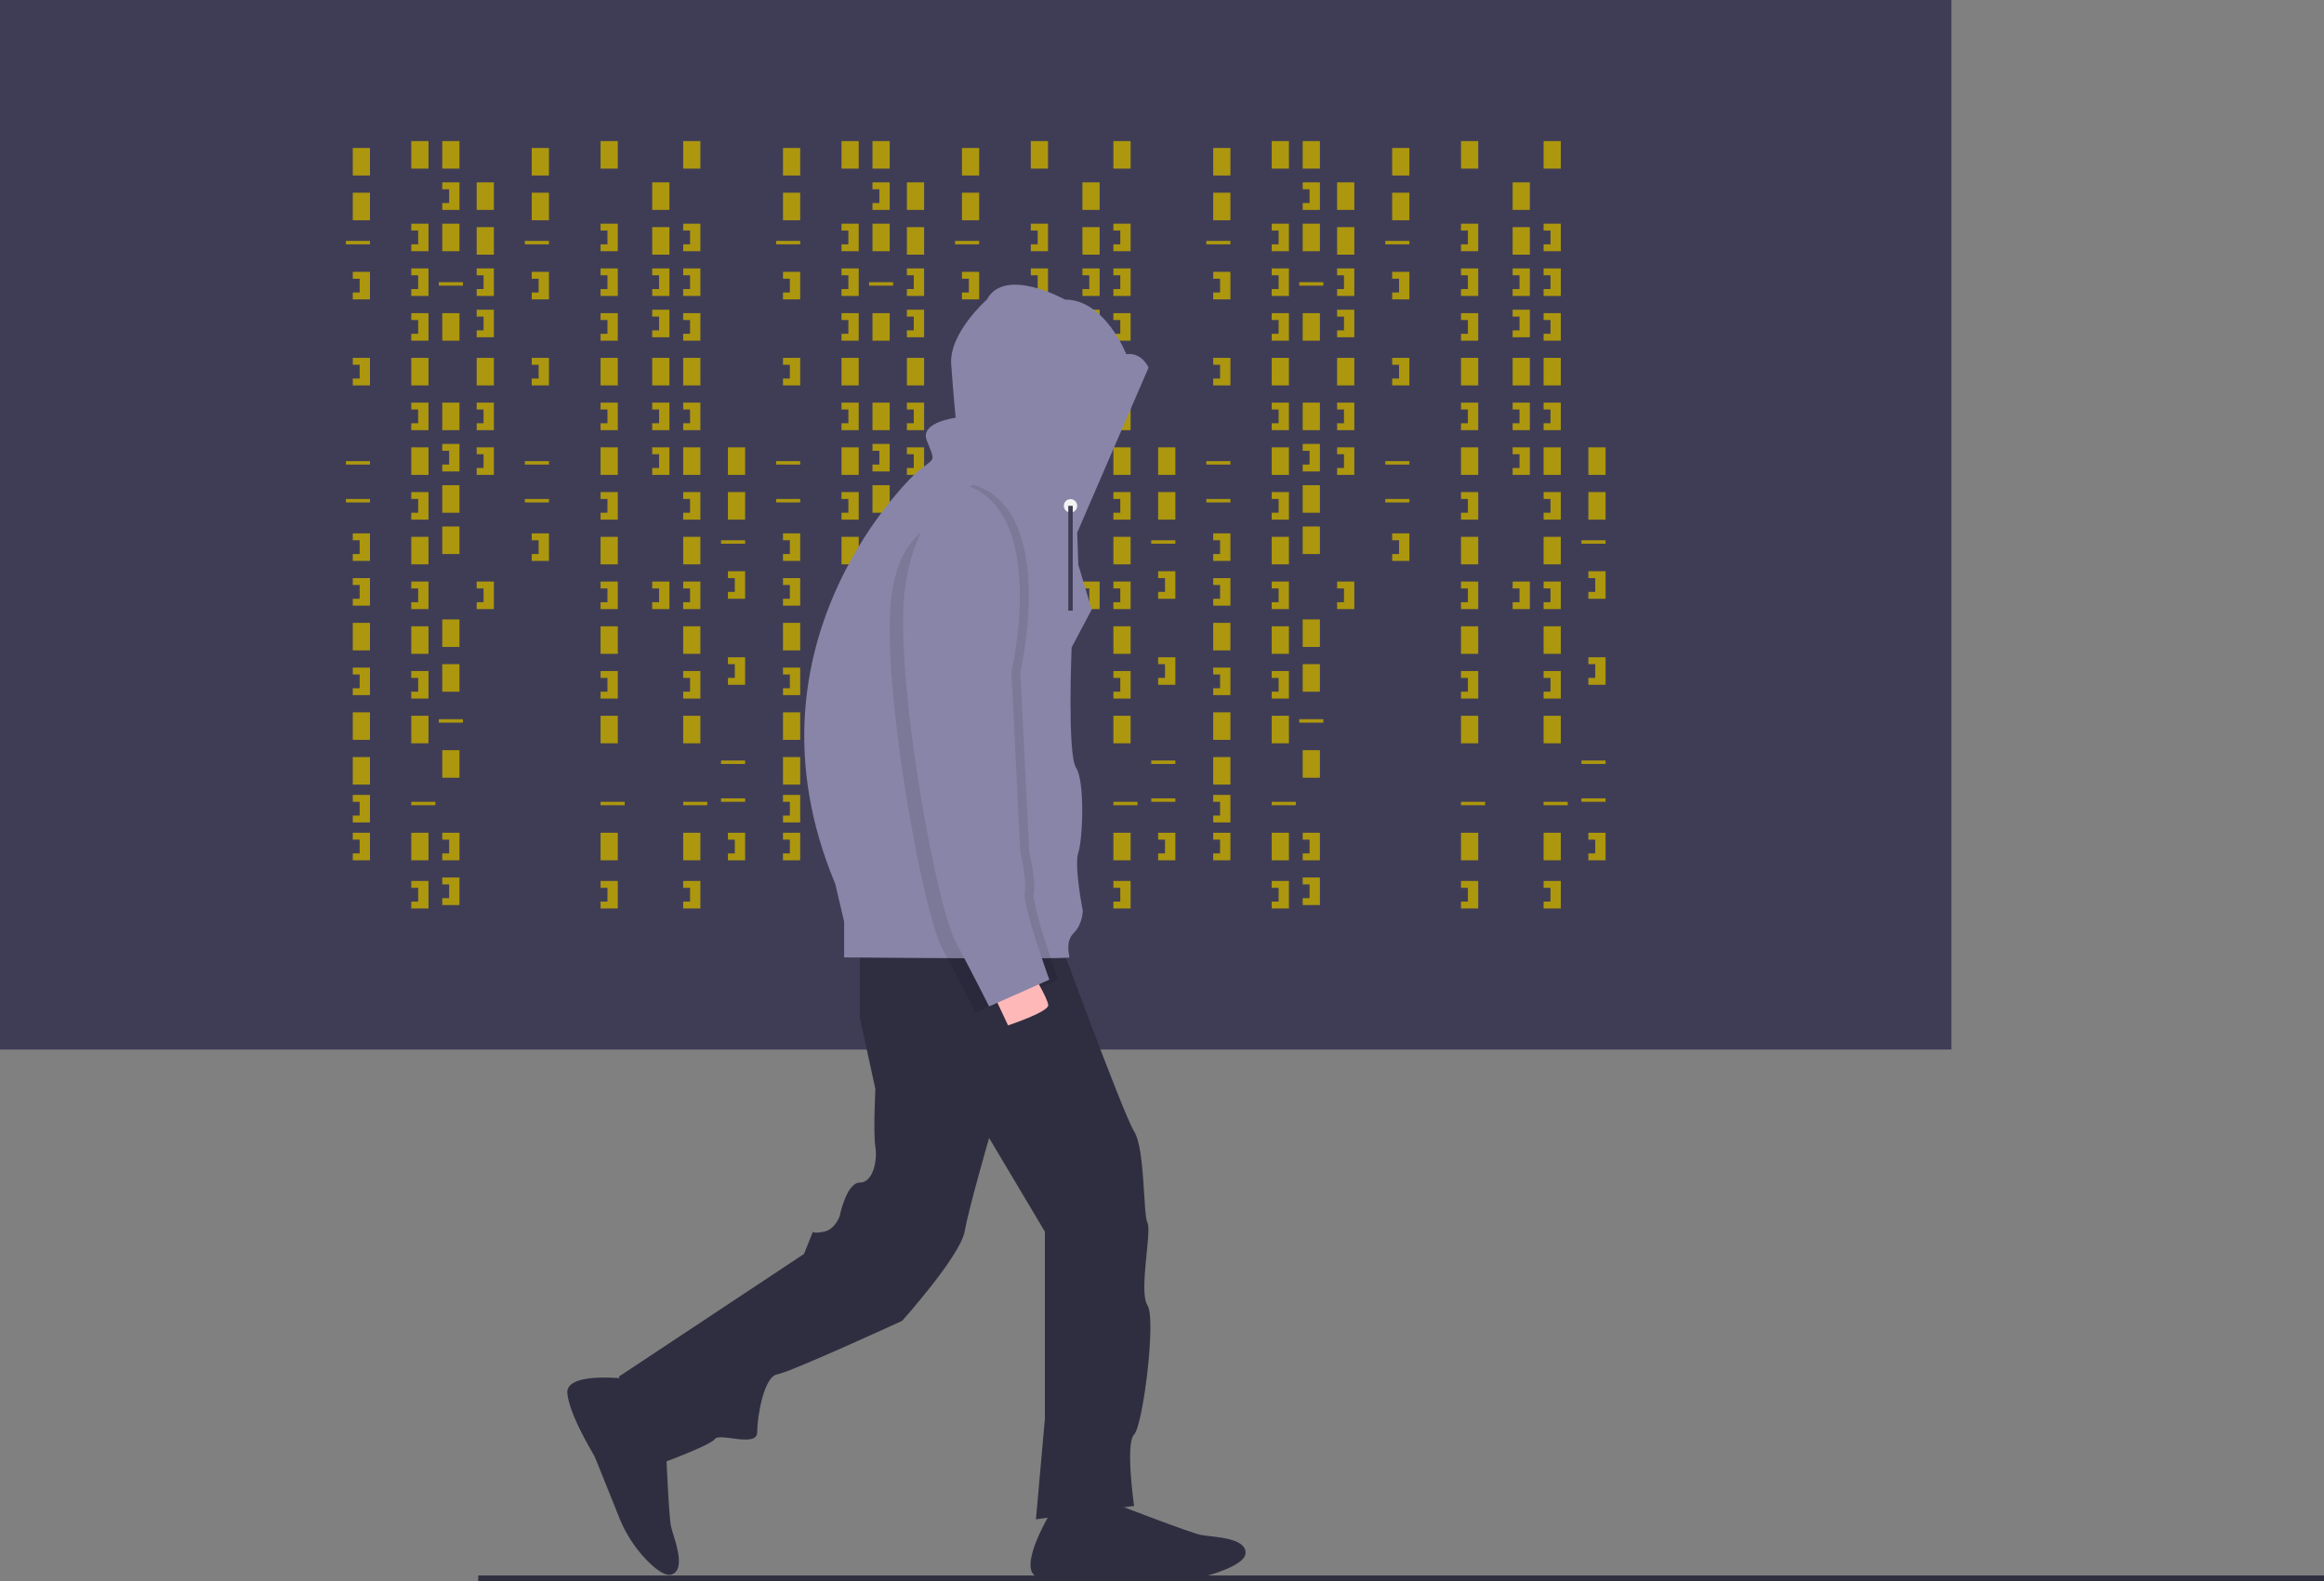 <svg xmlns="http://www.w3.org/2000/svg" data-name="Layer 1" width="1042.039" height="709.089" viewBox="0 0 1042.039 709.089" xmlns:xlink="http://www.w3.org/1999/xlink"><rect x="0" y="0" width="1042.039" height="709.089" fill="#808080" stroke="none"/><title>hacker_mind</title><rect width="875" height="470.679" fill="#3f3d56"/><rect x="158.179" y="66.358" width="7.716" height="12.346" fill="#ad970e"/><rect x="184.414" y="63.272" width="7.716" height="12.346" fill="#ad970e"/><rect x="198.302" y="63.272" width="7.716" height="12.346" fill="#ad970e"/><rect x="198.302" y="100.309" width="7.716" height="12.346" fill="#ad970e"/><rect x="213.735" y="81.79" width="7.716" height="12.346" fill="#ad970e"/><rect x="213.735" y="101.852" width="7.716" height="12.346" fill="#ad970e"/><rect x="198.302" y="140.432" width="7.716" height="12.346" fill="#ad970e"/><rect x="213.735" y="160.494" width="7.716" height="12.346" fill="#ad970e"/><rect x="198.302" y="236.111" width="7.716" height="12.346" fill="#ad970e"/><rect x="184.414" y="160.494" width="7.716" height="12.346" fill="#ad970e"/><rect x="158.179" y="86.42" width="7.716" height="12.346" fill="#ad970e"/><rect x="158.179" y="279.321" width="7.716" height="12.346" fill="#ad970e"/><rect x="158.179" y="319.444" width="7.716" height="12.346" fill="#ad970e"/><rect x="158.179" y="339.506" width="7.716" height="12.346" fill="#ad970e"/><rect x="155.093" y="108.025" width="10.802" height="1.543" fill="#ad970e"/><rect x="196.759" y="126.543" width="10.802" height="1.543" fill="#ad970e"/><rect x="155.093" y="206.79" width="10.802" height="1.543" fill="#ad970e"/><rect x="155.093" y="223.765" width="10.802" height="1.543" fill="#ad970e"/><rect x="196.759" y="322.531" width="10.802" height="1.543" fill="#ad970e"/><rect x="184.414" y="359.568" width="10.802" height="1.543" fill="#ad970e"/><polygon points="158.179 121.914 158.179 125 161.265 125 161.265 131.173 158.179 131.173 158.179 134.259 165.895 134.259 165.895 121.914 158.179 121.914" fill="#ad970e"/><polygon points="184.414 100.309 184.414 103.395 187.5 103.395 187.5 109.568 184.414 109.568 184.414 112.654 192.13 112.654 192.13 100.309 184.414 100.309" fill="#ad970e"/><polygon points="213.735 120.37 213.735 123.457 216.821 123.457 216.821 129.63 213.735 129.63 213.735 132.716 221.451 132.716 221.451 120.37 213.735 120.37" fill="#ad970e"/><polygon points="213.735 180.556 213.735 183.642 216.821 183.642 216.821 189.815 213.735 189.815 213.735 192.901 221.451 192.901 221.451 180.556 213.735 180.556" fill="#ad970e"/><polygon points="213.735 200.617 213.735 203.704 216.821 203.704 216.821 209.877 213.735 209.877 213.735 212.963 221.451 212.963 221.451 200.617 213.735 200.617" fill="#ad970e"/><polygon points="213.735 138.889 213.735 141.975 216.821 141.975 216.821 148.148 213.735 148.148 213.735 151.235 221.451 151.235 221.451 138.889 213.735 138.889" fill="#ad970e"/><polygon points="198.302 81.79 198.302 84.877 201.389 84.877 201.389 91.049 198.302 91.049 198.302 94.136 206.019 94.136 206.019 81.79 198.302 81.79" fill="#ad970e"/><rect x="198.302" y="180.556" width="7.716" height="12.346" fill="#ad970e"/><rect x="198.302" y="217.593" width="7.716" height="12.346" fill="#ad970e"/><polygon points="198.302 199.074 198.302 202.16 201.389 202.16 201.389 208.333 198.302 208.333 198.302 211.42 206.019 211.42 206.019 199.074 198.302 199.074" fill="#ad970e"/><polygon points="184.414 120.37 184.414 123.457 187.5 123.457 187.5 129.63 184.414 129.63 184.414 132.716 192.13 132.716 192.13 120.37 184.414 120.37" fill="#ad970e"/><polygon points="184.414 140.432 184.414 143.519 187.5 143.519 187.5 149.691 184.414 149.691 184.414 152.778 192.13 152.778 192.13 140.432 184.414 140.432" fill="#ad970e"/><rect x="184.414" y="200.617" width="7.716" height="12.346" fill="#ad970e"/><polygon points="184.414 180.556 184.414 183.642 187.5 183.642 187.5 189.815 184.414 189.815 184.414 192.901 192.13 192.901 192.13 180.556 184.414 180.556" fill="#ad970e"/><rect x="184.414" y="240.741" width="7.716" height="12.346" fill="#ad970e"/><polygon points="184.414 220.679 184.414 223.765 187.5 223.765 187.5 229.938 184.414 229.938 184.414 233.025 192.13 233.025 192.13 220.679 184.414 220.679" fill="#ad970e"/><rect x="184.414" y="280.864" width="7.716" height="12.346" fill="#ad970e"/><rect x="198.302" y="277.778" width="7.716" height="12.346" fill="#ad970e"/><polygon points="184.414 260.802 184.414 263.889 187.5 263.889 187.5 270.062 184.414 270.062 184.414 273.148 192.13 273.148 192.13 260.802 184.414 260.802" fill="#ad970e"/><polygon points="213.735 260.802 213.735 263.889 216.821 263.889 216.821 270.062 213.735 270.062 213.735 273.148 221.451 273.148 221.451 260.802 213.735 260.802" fill="#ad970e"/><rect x="292.438" y="81.79" width="7.716" height="12.346" fill="#ad970e"/><rect x="292.438" y="101.852" width="7.716" height="12.346" fill="#ad970e"/><rect x="292.438" y="160.494" width="7.716" height="12.346" fill="#ad970e"/><polygon points="292.438 120.37 292.438 123.457 295.525 123.457 295.525 129.63 292.438 129.63 292.438 132.716 300.154 132.716 300.154 120.37 292.438 120.37" fill="#ad970e"/><polygon points="292.438 180.556 292.438 183.642 295.525 183.642 295.525 189.815 292.438 189.815 292.438 192.901 300.154 192.901 300.154 180.556 292.438 180.556" fill="#ad970e"/><polygon points="292.438 200.617 292.438 203.704 295.525 203.704 295.525 209.877 292.438 209.877 292.438 212.963 300.154 212.963 300.154 200.617 292.438 200.617" fill="#ad970e"/><polygon points="292.438 138.889 292.438 141.975 295.525 141.975 295.525 148.148 292.438 148.148 292.438 151.235 300.154 151.235 300.154 138.889 292.438 138.889" fill="#ad970e"/><polygon points="292.438 260.802 292.438 263.889 295.525 263.889 295.525 270.062 292.438 270.062 292.438 273.148 300.154 273.148 300.154 260.802 292.438 260.802" fill="#ad970e"/><rect x="184.414" y="320.988" width="7.716" height="12.346" fill="#ad970e"/><rect x="198.302" y="297.84" width="7.716" height="12.346" fill="#ad970e"/><rect x="184.414" y="373.457" width="7.716" height="12.346" fill="#ad970e"/><rect x="198.302" y="336.42" width="7.716" height="12.346" fill="#ad970e"/><polygon points="184.414 300.926 184.414 304.012 187.5 304.012 187.5 310.185 184.414 310.185 184.414 313.272 192.13 313.272 192.13 300.926 184.414 300.926" fill="#ad970e"/><polygon points="184.414 395.062 184.414 398.148 187.5 398.148 187.5 404.321 184.414 404.321 184.414 407.407 192.13 407.407 192.13 395.062 184.414 395.062" fill="#ad970e"/><rect x="269.29" y="63.272" width="7.716" height="12.346" fill="#ad970e"/><rect x="269.29" y="160.494" width="7.716" height="12.346" fill="#ad970e"/><rect x="269.29" y="359.568" width="10.802" height="1.543" fill="#ad970e"/><polygon points="269.29 100.309 269.29 103.395 272.377 103.395 272.377 109.568 269.29 109.568 269.29 112.654 277.006 112.654 277.006 100.309 269.29 100.309" fill="#ad970e"/><polygon points="269.29 120.37 269.29 123.457 272.377 123.457 272.377 129.63 269.29 129.63 269.29 132.716 277.006 132.716 277.006 120.37 269.29 120.37" fill="#ad970e"/><polygon points="269.29 140.432 269.29 143.519 272.377 143.519 272.377 149.691 269.29 149.691 269.29 152.778 277.006 152.778 277.006 140.432 269.29 140.432" fill="#ad970e"/><rect x="269.29" y="200.617" width="7.716" height="12.346" fill="#ad970e"/><polygon points="269.29 180.556 269.29 183.642 272.377 183.642 272.377 189.815 269.29 189.815 269.29 192.901 277.006 192.901 277.006 180.556 269.29 180.556" fill="#ad970e"/><rect x="269.29" y="240.741" width="7.716" height="12.346" fill="#ad970e"/><polygon points="269.29 220.679 269.29 223.765 272.377 223.765 272.377 229.938 269.29 229.938 269.29 233.025 277.006 233.025 277.006 220.679 269.29 220.679" fill="#ad970e"/><rect x="269.29" y="280.864" width="7.716" height="12.346" fill="#ad970e"/><polygon points="269.29 260.802 269.29 263.889 272.377 263.889 272.377 270.062 269.29 270.062 269.29 273.148 277.006 273.148 277.006 260.802 269.29 260.802" fill="#ad970e"/><rect x="269.29" y="320.988" width="7.716" height="12.346" fill="#ad970e"/><rect x="269.29" y="373.457" width="7.716" height="12.346" fill="#ad970e"/><polygon points="269.29 300.926 269.29 304.012 272.377 304.012 272.377 310.185 269.29 310.185 269.29 313.272 277.006 313.272 277.006 300.926 269.29 300.926" fill="#ad970e"/><polygon points="269.29 395.062 269.29 398.148 272.377 398.148 272.377 404.321 269.29 404.321 269.29 407.407 277.006 407.407 277.006 395.062 269.29 395.062" fill="#ad970e"/><rect x="306.327" y="63.272" width="7.716" height="12.346" fill="#ad970e"/><rect x="306.327" y="160.494" width="7.716" height="12.346" fill="#ad970e"/><rect x="306.327" y="359.568" width="10.802" height="1.543" fill="#ad970e"/><polygon points="306.327 100.309 306.327 103.395 309.414 103.395 309.414 109.568 306.327 109.568 306.327 112.654 314.043 112.654 314.043 100.309 306.327 100.309" fill="#ad970e"/><polygon points="306.327 120.37 306.327 123.457 309.414 123.457 309.414 129.63 306.327 129.63 306.327 132.716 314.043 132.716 314.043 120.37 306.327 120.37" fill="#ad970e"/><polygon points="306.327 140.432 306.327 143.519 309.414 143.519 309.414 149.691 306.327 149.691 306.327 152.778 314.043 152.778 314.043 140.432 306.327 140.432" fill="#ad970e"/><rect x="306.327" y="200.617" width="7.716" height="12.346" fill="#ad970e"/><polygon points="306.327 180.556 306.327 183.642 309.414 183.642 309.414 189.815 306.327 189.815 306.327 192.901 314.043 192.901 314.043 180.556 306.327 180.556" fill="#ad970e"/><rect x="306.327" y="240.741" width="7.716" height="12.346" fill="#ad970e"/><polygon points="306.327 220.679 306.327 223.765 309.414 223.765 309.414 229.938 306.327 229.938 306.327 233.025 314.043 233.025 314.043 220.679 306.327 220.679" fill="#ad970e"/><rect x="306.327" y="280.864" width="7.716" height="12.346" fill="#ad970e"/><polygon points="306.327 260.802 306.327 263.889 309.414 263.889 309.414 270.062 306.327 270.062 306.327 273.148 314.043 273.148 314.043 260.802 306.327 260.802" fill="#ad970e"/><rect x="306.327" y="320.988" width="7.716" height="12.346" fill="#ad970e"/><rect x="306.327" y="373.457" width="7.716" height="12.346" fill="#ad970e"/><polygon points="306.327 300.926 306.327 304.012 309.414 304.012 309.414 310.185 306.327 310.185 306.327 313.272 314.043 313.272 314.043 300.926 306.327 300.926" fill="#ad970e"/><polygon points="306.327 395.062 306.327 398.148 309.414 398.148 309.414 404.321 306.327 404.321 306.327 407.407 314.043 407.407 314.043 395.062 306.327 395.062" fill="#ad970e"/><polygon points="198.302 373.457 198.302 376.543 201.389 376.543 201.389 382.716 198.302 382.716 198.302 385.802 206.019 385.802 206.019 373.457 198.302 373.457" fill="#ad970e"/><polygon points="198.302 393.519 198.302 396.605 201.389 396.605 201.389 402.778 198.302 402.778 198.302 405.864 206.019 405.864 206.019 393.519 198.302 393.519" fill="#ad970e"/><polygon points="158.179 160.494 158.179 163.58 161.265 163.58 161.265 169.753 158.179 169.753 158.179 172.84 165.895 172.84 165.895 160.494 158.179 160.494" fill="#ad970e"/><polygon points="158.179 239.198 158.179 242.284 161.265 242.284 161.265 248.457 158.179 248.457 158.179 251.543 165.895 251.543 165.895 239.198 158.179 239.198" fill="#ad970e"/><polygon points="158.179 259.259 158.179 262.346 161.265 262.346 161.265 268.519 158.179 268.519 158.179 271.605 165.895 271.605 165.895 259.259 158.179 259.259" fill="#ad970e"/><polygon points="158.179 299.383 158.179 302.469 161.265 302.469 161.265 308.642 158.179 308.642 158.179 311.728 165.895 311.728 165.895 299.383 158.179 299.383" fill="#ad970e"/><polygon points="158.179 356.481 158.179 359.568 161.265 359.568 161.265 365.741 158.179 365.741 158.179 368.827 165.895 368.827 165.895 356.481 158.179 356.481" fill="#ad970e"/><polygon points="158.179 373.457 158.179 376.543 161.265 376.543 161.265 382.716 158.179 382.716 158.179 385.802 165.895 385.802 165.895 373.457 158.179 373.457" fill="#ad970e"/><rect x="238.426" y="66.358" width="7.716" height="12.346" fill="#ad970e"/><rect x="238.426" y="86.42" width="7.716" height="12.346" fill="#ad970e"/><rect x="235.34" y="108.025" width="10.802" height="1.543" fill="#ad970e"/><rect x="235.34" y="206.79" width="10.802" height="1.543" fill="#ad970e"/><rect x="235.34" y="223.765" width="10.802" height="1.543" fill="#ad970e"/><polygon points="238.426 121.914 238.426 125 241.512 125 241.512 131.173 238.426 131.173 238.426 134.259 246.142 134.259 246.142 121.914 238.426 121.914" fill="#ad970e"/><polygon points="238.426 160.494 238.426 163.58 241.512 163.58 241.512 169.753 238.426 169.753 238.426 172.84 246.142 172.84 246.142 160.494 238.426 160.494" fill="#ad970e"/><polygon points="238.426 239.198 238.426 242.284 241.512 242.284 241.512 248.457 238.426 248.457 238.426 251.543 246.142 251.543 246.142 239.198 238.426 239.198" fill="#ad970e"/><rect x="326.389" y="200.617" width="7.716" height="12.346" fill="#ad970e"/><rect x="326.389" y="220.679" width="7.716" height="12.346" fill="#ad970e"/><rect x="323.302" y="242.284" width="10.802" height="1.543" fill="#ad970e"/><rect x="323.302" y="341.049" width="10.802" height="1.543" fill="#ad970e"/><rect x="323.302" y="358.025" width="10.802" height="1.543" fill="#ad970e"/><polygon points="326.389 256.173 326.389 259.259 329.475 259.259 329.475 265.432 326.389 265.432 326.389 268.519 334.105 268.519 334.105 256.173 326.389 256.173" fill="#ad970e"/><polygon points="326.389 294.753 326.389 297.84 329.475 297.84 329.475 304.012 326.389 304.012 326.389 307.099 334.105 307.099 334.105 294.753 326.389 294.753" fill="#ad970e"/><polygon points="326.389 373.457 326.389 376.543 329.475 376.543 329.475 382.716 326.389 382.716 326.389 385.802 334.105 385.802 334.105 373.457 326.389 373.457" fill="#ad970e"/><rect x="351.08" y="66.358" width="7.716" height="12.346" fill="#ad970e"/><rect x="377.315" y="63.272" width="7.716" height="12.346" fill="#ad970e"/><rect x="391.204" y="63.272" width="7.716" height="12.346" fill="#ad970e"/><rect x="391.204" y="100.309" width="7.716" height="12.346" fill="#ad970e"/><rect x="406.636" y="81.79" width="7.716" height="12.346" fill="#ad970e"/><rect x="406.636" y="101.852" width="7.716" height="12.346" fill="#ad970e"/><rect x="391.204" y="140.432" width="7.716" height="12.346" fill="#ad970e"/><rect x="406.636" y="160.494" width="7.716" height="12.346" fill="#ad970e"/><rect x="391.204" y="236.111" width="7.716" height="12.346" fill="#ad970e"/><rect x="377.315" y="160.494" width="7.716" height="12.346" fill="#ad970e"/><rect x="351.08" y="86.42" width="7.716" height="12.346" fill="#ad970e"/><rect x="351.08" y="279.321" width="7.716" height="12.346" fill="#ad970e"/><rect x="351.08" y="319.444" width="7.716" height="12.346" fill="#ad970e"/><rect x="351.08" y="339.506" width="7.716" height="12.346" fill="#ad970e"/><rect x="347.994" y="108.025" width="10.802" height="1.543" fill="#ad970e"/><rect x="389.66" y="126.543" width="10.802" height="1.543" fill="#ad970e"/><rect x="347.994" y="206.79" width="10.802" height="1.543" fill="#ad970e"/><rect x="347.994" y="223.765" width="10.802" height="1.543" fill="#ad970e"/><rect x="389.66" y="322.531" width="10.802" height="1.543" fill="#ad970e"/><rect x="377.315" y="359.568" width="10.802" height="1.543" fill="#ad970e"/><polygon points="351.08 121.914 351.08 125 354.167 125 354.167 131.173 351.08 131.173 351.08 134.259 358.796 134.259 358.796 121.914 351.08 121.914" fill="#ad970e"/><polygon points="377.315 100.309 377.315 103.395 380.401 103.395 380.401 109.568 377.315 109.568 377.315 112.654 385.031 112.654 385.031 100.309 377.315 100.309" fill="#ad970e"/><polygon points="406.636 120.37 406.636 123.457 409.722 123.457 409.722 129.63 406.636 129.63 406.636 132.716 414.352 132.716 414.352 120.37 406.636 120.37" fill="#ad970e"/><polygon points="406.636 180.556 406.636 183.642 409.722 183.642 409.722 189.815 406.636 189.815 406.636 192.901 414.352 192.901 414.352 180.556 406.636 180.556" fill="#ad970e"/><polygon points="406.636 200.617 406.636 203.704 409.722 203.704 409.722 209.877 406.636 209.877 406.636 212.963 414.352 212.963 414.352 200.617 406.636 200.617" fill="#ad970e"/><polygon points="406.636 138.889 406.636 141.975 409.722 141.975 409.722 148.148 406.636 148.148 406.636 151.235 414.352 151.235 414.352 138.889 406.636 138.889" fill="#ad970e"/><polygon points="391.204 81.79 391.204 84.877 394.29 84.877 394.29 91.049 391.204 91.049 391.204 94.136 398.92 94.136 398.92 81.79 391.204 81.79" fill="#ad970e"/><rect x="391.204" y="180.556" width="7.716" height="12.346" fill="#ad970e"/><rect x="391.204" y="217.593" width="7.716" height="12.346" fill="#ad970e"/><polygon points="391.204 199.074 391.204 202.16 394.29 202.16 394.29 208.333 391.204 208.333 391.204 211.42 398.92 211.42 398.92 199.074 391.204 199.074" fill="#ad970e"/><polygon points="377.315 120.37 377.315 123.457 380.401 123.457 380.401 129.63 377.315 129.63 377.315 132.716 385.031 132.716 385.031 120.37 377.315 120.37" fill="#ad970e"/><polygon points="377.315 140.432 377.315 143.519 380.401 143.519 380.401 149.691 377.315 149.691 377.315 152.778 385.031 152.778 385.031 140.432 377.315 140.432" fill="#ad970e"/><rect x="377.315" y="200.617" width="7.716" height="12.346" fill="#ad970e"/><polygon points="377.315 180.556 377.315 183.642 380.401 183.642 380.401 189.815 377.315 189.815 377.315 192.901 385.031 192.901 385.031 180.556 377.315 180.556" fill="#ad970e"/><rect x="377.315" y="240.741" width="7.716" height="12.346" fill="#ad970e"/><polygon points="377.315 220.679 377.315 223.765 380.401 223.765 380.401 229.938 377.315 229.938 377.315 233.025 385.031 233.025 385.031 220.679 377.315 220.679" fill="#ad970e"/><rect x="377.315" y="280.864" width="7.716" height="12.346" fill="#ad970e"/><rect x="391.204" y="277.778" width="7.716" height="12.346" fill="#ad970e"/><polygon points="377.315 260.802 377.315 263.889 380.401 263.889 380.401 270.062 377.315 270.062 377.315 273.148 385.031 273.148 385.031 260.802 377.315 260.802" fill="#ad970e"/><polygon points="406.636 260.802 406.636 263.889 409.722 263.889 409.722 270.062 406.636 270.062 406.636 273.148 414.352 273.148 414.352 260.802 406.636 260.802" fill="#ad970e"/><rect x="485.34" y="81.79" width="7.716" height="12.346" fill="#ad970e"/><rect x="485.34" y="101.852" width="7.716" height="12.346" fill="#ad970e"/><rect x="485.34" y="160.494" width="7.716" height="12.346" fill="#ad970e"/><polygon points="485.34 120.37 485.34 123.457 488.426 123.457 488.426 129.63 485.34 129.63 485.34 132.716 493.056 132.716 493.056 120.37 485.34 120.37" fill="#ad970e"/><polygon points="485.34 180.556 485.34 183.642 488.426 183.642 488.426 189.815 485.34 189.815 485.34 192.901 493.056 192.901 493.056 180.556 485.34 180.556" fill="#ad970e"/><polygon points="485.34 200.617 485.34 203.704 488.426 203.704 488.426 209.877 485.34 209.877 485.34 212.963 493.056 212.963 493.056 200.617 485.34 200.617" fill="#ad970e"/><polygon points="485.34 138.889 485.34 141.975 488.426 141.975 488.426 148.148 485.34 148.148 485.34 151.235 493.056 151.235 493.056 138.889 485.34 138.889" fill="#ad970e"/><polygon points="485.34 260.802 485.34 263.889 488.426 263.889 488.426 270.062 485.34 270.062 485.34 273.148 493.056 273.148 493.056 260.802 485.34 260.802" fill="#ad970e"/><rect x="377.315" y="320.988" width="7.716" height="12.346" fill="#ad970e"/><rect x="391.204" y="297.84" width="7.716" height="12.346" fill="#ad970e"/><rect x="377.315" y="373.457" width="7.716" height="12.346" fill="#ad970e"/><rect x="391.204" y="336.42" width="7.716" height="12.346" fill="#ad970e"/><polygon points="377.315 300.926 377.315 304.012 380.401 304.012 380.401 310.185 377.315 310.185 377.315 313.272 385.031 313.272 385.031 300.926 377.315 300.926" fill="#ad970e"/><polygon points="377.315 395.062 377.315 398.148 380.401 398.148 380.401 404.321 377.315 404.321 377.315 407.407 385.031 407.407 385.031 395.062 377.315 395.062" fill="#ad970e"/><rect x="462.191" y="63.272" width="7.716" height="12.346" fill="#ad970e"/><rect x="462.191" y="160.494" width="7.716" height="12.346" fill="#ad970e"/><rect x="462.191" y="359.568" width="10.802" height="1.543" fill="#ad970e"/><polygon points="462.191 100.309 462.191 103.395 465.278 103.395 465.278 109.568 462.191 109.568 462.191 112.654 469.907 112.654 469.907 100.309 462.191 100.309" fill="#ad970e"/><polygon points="462.191 120.37 462.191 123.457 465.278 123.457 465.278 129.63 462.191 129.63 462.191 132.716 469.907 132.716 469.907 120.37 462.191 120.37" fill="#ad970e"/><polygon points="462.191 140.432 462.191 143.519 465.278 143.519 465.278 149.691 462.191 149.691 462.191 152.778 469.907 152.778 469.907 140.432 462.191 140.432" fill="#ad970e"/><rect x="462.191" y="200.617" width="7.716" height="12.346" fill="#ad970e"/><polygon points="462.191 180.556 462.191 183.642 465.278 183.642 465.278 189.815 462.191 189.815 462.191 192.901 469.907 192.901 469.907 180.556 462.191 180.556" fill="#ad970e"/><rect x="462.191" y="240.741" width="7.716" height="12.346" fill="#ad970e"/><polygon points="462.191 220.679 462.191 223.765 465.278 223.765 465.278 229.938 462.191 229.938 462.191 233.025 469.907 233.025 469.907 220.679 462.191 220.679" fill="#ad970e"/><rect x="462.191" y="280.864" width="7.716" height="12.346" fill="#ad970e"/><polygon points="462.191 260.802 462.191 263.889 465.278 263.889 465.278 270.062 462.191 270.062 462.191 273.148 469.907 273.148 469.907 260.802 462.191 260.802" fill="#ad970e"/><rect x="462.191" y="320.988" width="7.716" height="12.346" fill="#ad970e"/><rect x="462.191" y="373.457" width="7.716" height="12.346" fill="#ad970e"/><polygon points="462.191 300.926 462.191 304.012 465.278 304.012 465.278 310.185 462.191 310.185 462.191 313.272 469.907 313.272 469.907 300.926 462.191 300.926" fill="#ad970e"/><polygon points="462.191 395.062 462.191 398.148 465.278 398.148 465.278 404.321 462.191 404.321 462.191 407.407 469.907 407.407 469.907 395.062 462.191 395.062" fill="#ad970e"/><rect x="499.228" y="63.272" width="7.716" height="12.346" fill="#ad970e"/><rect x="499.228" y="160.494" width="7.716" height="12.346" fill="#ad970e"/><rect x="499.228" y="359.568" width="10.802" height="1.543" fill="#ad970e"/><polygon points="499.228 100.309 499.228 103.395 502.315 103.395 502.315 109.568 499.228 109.568 499.228 112.654 506.944 112.654 506.944 100.309 499.228 100.309" fill="#ad970e"/><polygon points="499.228 120.37 499.228 123.457 502.315 123.457 502.315 129.63 499.228 129.63 499.228 132.716 506.944 132.716 506.944 120.37 499.228 120.37" fill="#ad970e"/><polygon points="499.228 140.432 499.228 143.519 502.315 143.519 502.315 149.691 499.228 149.691 499.228 152.778 506.944 152.778 506.944 140.432 499.228 140.432" fill="#ad970e"/><rect x="499.228" y="200.617" width="7.716" height="12.346" fill="#ad970e"/><polygon points="499.228 180.556 499.228 183.642 502.315 183.642 502.315 189.815 499.228 189.815 499.228 192.901 506.944 192.901 506.944 180.556 499.228 180.556" fill="#ad970e"/><rect x="499.228" y="240.741" width="7.716" height="12.346" fill="#ad970e"/><polygon points="499.228 220.679 499.228 223.765 502.315 223.765 502.315 229.938 499.228 229.938 499.228 233.025 506.944 233.025 506.944 220.679 499.228 220.679" fill="#ad970e"/><rect x="499.228" y="280.864" width="7.716" height="12.346" fill="#ad970e"/><polygon points="499.228 260.802 499.228 263.889 502.315 263.889 502.315 270.062 499.228 270.062 499.228 273.148 506.944 273.148 506.944 260.802 499.228 260.802" fill="#ad970e"/><rect x="499.228" y="320.988" width="7.716" height="12.346" fill="#ad970e"/><rect x="499.228" y="373.457" width="7.716" height="12.346" fill="#ad970e"/><polygon points="499.228 300.926 499.228 304.012 502.315 304.012 502.315 310.185 499.228 310.185 499.228 313.272 506.944 313.272 506.944 300.926 499.228 300.926" fill="#ad970e"/><polygon points="499.228 395.062 499.228 398.148 502.315 398.148 502.315 404.321 499.228 404.321 499.228 407.407 506.944 407.407 506.944 395.062 499.228 395.062" fill="#ad970e"/><polygon points="391.204 373.457 391.204 376.543 394.29 376.543 394.29 382.716 391.204 382.716 391.204 385.802 398.92 385.802 398.92 373.457 391.204 373.457" fill="#ad970e"/><polygon points="391.204 393.519 391.204 396.605 394.29 396.605 394.29 402.778 391.204 402.778 391.204 405.864 398.92 405.864 398.92 393.519 391.204 393.519" fill="#ad970e"/><polygon points="351.08 160.494 351.08 163.58 354.167 163.58 354.167 169.753 351.08 169.753 351.08 172.84 358.796 172.84 358.796 160.494 351.08 160.494" fill="#ad970e"/><polygon points="351.08 239.198 351.08 242.284 354.167 242.284 354.167 248.457 351.08 248.457 351.08 251.543 358.796 251.543 358.796 239.198 351.08 239.198" fill="#ad970e"/><polygon points="351.08 259.259 351.08 262.346 354.167 262.346 354.167 268.519 351.08 268.519 351.08 271.605 358.796 271.605 358.796 259.259 351.08 259.259" fill="#ad970e"/><polygon points="351.08 299.383 351.08 302.469 354.167 302.469 354.167 308.642 351.08 308.642 351.08 311.728 358.796 311.728 358.796 299.383 351.08 299.383" fill="#ad970e"/><polygon points="351.08 356.481 351.08 359.568 354.167 359.568 354.167 365.741 351.08 365.741 351.08 368.827 358.796 368.827 358.796 356.481 351.08 356.481" fill="#ad970e"/><polygon points="351.08 373.457 351.08 376.543 354.167 376.543 354.167 382.716 351.08 382.716 351.08 385.802 358.796 385.802 358.796 373.457 351.08 373.457" fill="#ad970e"/><rect x="431.327" y="66.358" width="7.716" height="12.346" fill="#ad970e"/><rect x="431.327" y="86.42" width="7.716" height="12.346" fill="#ad970e"/><rect x="428.241" y="108.025" width="10.802" height="1.543" fill="#ad970e"/><rect x="428.241" y="206.79" width="10.802" height="1.543" fill="#ad970e"/><rect x="428.241" y="223.765" width="10.802" height="1.543" fill="#ad970e"/><polygon points="431.327 121.914 431.327 125 434.414 125 434.414 131.173 431.327 131.173 431.327 134.259 439.043 134.259 439.043 121.914 431.327 121.914" fill="#ad970e"/><polygon points="431.327 160.494 431.327 163.58 434.414 163.58 434.414 169.753 431.327 169.753 431.327 172.84 439.043 172.84 439.043 160.494 431.327 160.494" fill="#ad970e"/><polygon points="431.327 239.198 431.327 242.284 434.414 242.284 434.414 248.457 431.327 248.457 431.327 251.543 439.043 251.543 439.043 239.198 431.327 239.198" fill="#ad970e"/><rect x="519.29" y="200.617" width="7.716" height="12.346" fill="#ad970e"/><rect x="519.29" y="220.679" width="7.716" height="12.346" fill="#ad970e"/><rect x="516.204" y="242.284" width="10.802" height="1.543" fill="#ad970e"/><rect x="516.204" y="341.049" width="10.802" height="1.543" fill="#ad970e"/><rect x="516.204" y="358.025" width="10.802" height="1.543" fill="#ad970e"/><polygon points="519.29 256.173 519.29 259.259 522.377 259.259 522.377 265.432 519.29 265.432 519.29 268.519 527.006 268.519 527.006 256.173 519.29 256.173" fill="#ad970e"/><polygon points="519.29 294.753 519.29 297.84 522.377 297.84 522.377 304.012 519.29 304.012 519.29 307.099 527.006 307.099 527.006 294.753 519.29 294.753" fill="#ad970e"/><polygon points="519.29 373.457 519.29 376.543 522.377 376.543 522.377 382.716 519.29 382.716 519.29 385.802 527.006 385.802 527.006 373.457 519.29 373.457" fill="#ad970e"/><rect x="543.981" y="66.358" width="7.716" height="12.346" fill="#ad970e"/><rect x="570.216" y="63.272" width="7.716" height="12.346" fill="#ad970e"/><rect x="584.105" y="63.272" width="7.716" height="12.346" fill="#ad970e"/><rect x="584.105" y="100.309" width="7.716" height="12.346" fill="#ad970e"/><rect x="599.537" y="81.79" width="7.716" height="12.346" fill="#ad970e"/><rect x="599.537" y="101.852" width="7.716" height="12.346" fill="#ad970e"/><rect x="584.105" y="140.432" width="7.716" height="12.346" fill="#ad970e"/><rect x="599.537" y="160.494" width="7.716" height="12.346" fill="#ad970e"/><rect x="584.105" y="236.111" width="7.716" height="12.346" fill="#ad970e"/><rect x="570.216" y="160.494" width="7.716" height="12.346" fill="#ad970e"/><rect x="543.981" y="86.42" width="7.716" height="12.346" fill="#ad970e"/><rect x="543.981" y="279.321" width="7.716" height="12.346" fill="#ad970e"/><rect x="543.981" y="319.444" width="7.716" height="12.346" fill="#ad970e"/><rect x="543.981" y="339.506" width="7.716" height="12.346" fill="#ad970e"/><rect x="540.895" y="108.025" width="10.802" height="1.543" fill="#ad970e"/><rect x="582.562" y="126.543" width="10.802" height="1.543" fill="#ad970e"/><rect x="540.895" y="206.79" width="10.802" height="1.543" fill="#ad970e"/><rect x="540.895" y="223.765" width="10.802" height="1.543" fill="#ad970e"/><rect x="582.562" y="322.531" width="10.802" height="1.543" fill="#ad970e"/><rect x="570.216" y="359.568" width="10.802" height="1.543" fill="#ad970e"/><polygon points="543.981 121.914 543.981 125 547.068 125 547.068 131.173 543.981 131.173 543.981 134.259 551.698 134.259 551.698 121.914 543.981 121.914" fill="#ad970e"/><polygon points="570.216 100.309 570.216 103.395 573.302 103.395 573.302 109.568 570.216 109.568 570.216 112.654 577.932 112.654 577.932 100.309 570.216 100.309" fill="#ad970e"/><polygon points="599.537 120.37 599.537 123.457 602.623 123.457 602.623 129.63 599.537 129.63 599.537 132.716 607.253 132.716 607.253 120.37 599.537 120.37" fill="#ad970e"/><polygon points="599.537 180.556 599.537 183.642 602.623 183.642 602.623 189.815 599.537 189.815 599.537 192.901 607.253 192.901 607.253 180.556 599.537 180.556" fill="#ad970e"/><polygon points="599.537 200.617 599.537 203.704 602.623 203.704 602.623 209.877 599.537 209.877 599.537 212.963 607.253 212.963 607.253 200.617 599.537 200.617" fill="#ad970e"/><polygon points="599.537 138.889 599.537 141.975 602.623 141.975 602.623 148.148 599.537 148.148 599.537 151.235 607.253 151.235 607.253 138.889 599.537 138.889" fill="#ad970e"/><polygon points="584.105 81.79 584.105 84.877 587.191 84.877 587.191 91.049 584.105 91.049 584.105 94.136 591.821 94.136 591.821 81.79 584.105 81.79" fill="#ad970e"/><rect x="584.105" y="180.556" width="7.716" height="12.346" fill="#ad970e"/><rect x="584.105" y="217.593" width="7.716" height="12.346" fill="#ad970e"/><polygon points="584.105 199.074 584.105 202.16 587.191 202.16 587.191 208.333 584.105 208.333 584.105 211.42 591.821 211.42 591.821 199.074 584.105 199.074" fill="#ad970e"/><polygon points="570.216 120.37 570.216 123.457 573.302 123.457 573.302 129.63 570.216 129.63 570.216 132.716 577.932 132.716 577.932 120.37 570.216 120.37" fill="#ad970e"/><polygon points="570.216 140.432 570.216 143.519 573.302 143.519 573.302 149.691 570.216 149.691 570.216 152.778 577.932 152.778 577.932 140.432 570.216 140.432" fill="#ad970e"/><rect x="570.216" y="200.617" width="7.716" height="12.346" fill="#ad970e"/><polygon points="570.216 180.556 570.216 183.642 573.302 183.642 573.302 189.815 570.216 189.815 570.216 192.901 577.932 192.901 577.932 180.556 570.216 180.556" fill="#ad970e"/><rect x="570.216" y="240.741" width="7.716" height="12.346" fill="#ad970e"/><polygon points="570.216 220.679 570.216 223.765 573.302 223.765 573.302 229.938 570.216 229.938 570.216 233.025 577.932 233.025 577.932 220.679 570.216 220.679" fill="#ad970e"/><rect x="570.216" y="280.864" width="7.716" height="12.346" fill="#ad970e"/><rect x="584.105" y="277.778" width="7.716" height="12.346" fill="#ad970e"/><polygon points="570.216 260.802 570.216 263.889 573.302 263.889 573.302 270.062 570.216 270.062 570.216 273.148 577.932 273.148 577.932 260.802 570.216 260.802" fill="#ad970e"/><polygon points="599.537 260.802 599.537 263.889 602.623 263.889 602.623 270.062 599.537 270.062 599.537 273.148 607.253 273.148 607.253 260.802 599.537 260.802" fill="#ad970e"/><rect x="678.241" y="81.79" width="7.716" height="12.346" fill="#ad970e"/><rect x="678.241" y="101.852" width="7.716" height="12.346" fill="#ad970e"/><rect x="678.241" y="160.494" width="7.716" height="12.346" fill="#ad970e"/><polygon points="678.241 120.37 678.241 123.457 681.327 123.457 681.327 129.63 678.241 129.63 678.241 132.716 685.957 132.716 685.957 120.37 678.241 120.37" fill="#ad970e"/><polygon points="678.241 180.556 678.241 183.642 681.327 183.642 681.327 189.815 678.241 189.815 678.241 192.901 685.957 192.901 685.957 180.556 678.241 180.556" fill="#ad970e"/><polygon points="678.241 200.617 678.241 203.704 681.327 203.704 681.327 209.877 678.241 209.877 678.241 212.963 685.957 212.963 685.957 200.617 678.241 200.617" fill="#ad970e"/><polygon points="678.241 138.889 678.241 141.975 681.327 141.975 681.327 148.148 678.241 148.148 678.241 151.235 685.957 151.235 685.957 138.889 678.241 138.889" fill="#ad970e"/><polygon points="678.241 260.802 678.241 263.889 681.327 263.889 681.327 270.062 678.241 270.062 678.241 273.148 685.957 273.148 685.957 260.802 678.241 260.802" fill="#ad970e"/><rect x="570.216" y="320.988" width="7.716" height="12.346" fill="#ad970e"/><rect x="584.105" y="297.84" width="7.716" height="12.346" fill="#ad970e"/><rect x="570.216" y="373.457" width="7.716" height="12.346" fill="#ad970e"/><rect x="584.105" y="336.42" width="7.716" height="12.346" fill="#ad970e"/><polygon points="570.216 300.926 570.216 304.012 573.302 304.012 573.302 310.185 570.216 310.185 570.216 313.272 577.932 313.272 577.932 300.926 570.216 300.926" fill="#ad970e"/><polygon points="570.216 395.062 570.216 398.148 573.302 398.148 573.302 404.321 570.216 404.321 570.216 407.407 577.932 407.407 577.932 395.062 570.216 395.062" fill="#ad970e"/><rect x="655.093" y="63.272" width="7.716" height="12.346" fill="#ad970e"/><rect x="655.093" y="160.494" width="7.716" height="12.346" fill="#ad970e"/><rect x="655.093" y="359.568" width="10.802" height="1.543" fill="#ad970e"/><polygon points="655.093 100.309 655.093 103.395 658.179 103.395 658.179 109.568 655.093 109.568 655.093 112.654 662.809 112.654 662.809 100.309 655.093 100.309" fill="#ad970e"/><polygon points="655.093 120.37 655.093 123.457 658.179 123.457 658.179 129.63 655.093 129.63 655.093 132.716 662.809 132.716 662.809 120.37 655.093 120.37" fill="#ad970e"/><polygon points="655.093 140.432 655.093 143.519 658.179 143.519 658.179 149.691 655.093 149.691 655.093 152.778 662.809 152.778 662.809 140.432 655.093 140.432" fill="#ad970e"/><rect x="655.093" y="200.617" width="7.716" height="12.346" fill="#ad970e"/><polygon points="655.093 180.556 655.093 183.642 658.179 183.642 658.179 189.815 655.093 189.815 655.093 192.901 662.809 192.901 662.809 180.556 655.093 180.556" fill="#ad970e"/><rect x="655.093" y="240.741" width="7.716" height="12.346" fill="#ad970e"/><polygon points="655.093 220.679 655.093 223.765 658.179 223.765 658.179 229.938 655.093 229.938 655.093 233.025 662.809 233.025 662.809 220.679 655.093 220.679" fill="#ad970e"/><rect x="655.093" y="280.864" width="7.716" height="12.346" fill="#ad970e"/><polygon points="655.093 260.802 655.093 263.889 658.179 263.889 658.179 270.062 655.093 270.062 655.093 273.148 662.809 273.148 662.809 260.802 655.093 260.802" fill="#ad970e"/><rect x="655.093" y="320.988" width="7.716" height="12.346" fill="#ad970e"/><rect x="655.093" y="373.457" width="7.716" height="12.346" fill="#ad970e"/><polygon points="655.093 300.926 655.093 304.012 658.179 304.012 658.179 310.185 655.093 310.185 655.093 313.272 662.809 313.272 662.809 300.926 655.093 300.926" fill="#ad970e"/><polygon points="655.093 395.062 655.093 398.148 658.179 398.148 658.179 404.321 655.093 404.321 655.093 407.407 662.809 407.407 662.809 395.062 655.093 395.062" fill="#ad970e"/><rect x="692.13" y="63.272" width="7.716" height="12.346" fill="#ad970e"/><rect x="692.13" y="160.494" width="7.716" height="12.346" fill="#ad970e"/><rect x="692.13" y="359.568" width="10.802" height="1.543" fill="#ad970e"/><polygon points="692.13 100.309 692.13 103.395 695.216 103.395 695.216 109.568 692.13 109.568 692.13 112.654 699.846 112.654 699.846 100.309 692.13 100.309" fill="#ad970e"/><polygon points="692.13 120.37 692.13 123.457 695.216 123.457 695.216 129.63 692.13 129.63 692.13 132.716 699.846 132.716 699.846 120.37 692.13 120.37" fill="#ad970e"/><polygon points="692.13 140.432 692.13 143.519 695.216 143.519 695.216 149.691 692.13 149.691 692.13 152.778 699.846 152.778 699.846 140.432 692.13 140.432" fill="#ad970e"/><rect x="692.13" y="200.617" width="7.716" height="12.346" fill="#ad970e"/><polygon points="692.13 180.556 692.13 183.642 695.216 183.642 695.216 189.815 692.13 189.815 692.13 192.901 699.846 192.901 699.846 180.556 692.13 180.556" fill="#ad970e"/><rect x="692.13" y="240.741" width="7.716" height="12.346" fill="#ad970e"/><polygon points="692.13 220.679 692.13 223.765 695.216 223.765 695.216 229.938 692.13 229.938 692.13 233.025 699.846 233.025 699.846 220.679 692.13 220.679" fill="#ad970e"/><rect x="692.13" y="280.864" width="7.716" height="12.346" fill="#ad970e"/><polygon points="692.13 260.802 692.13 263.889 695.216 263.889 695.216 270.062 692.13 270.062 692.13 273.148 699.846 273.148 699.846 260.802 692.13 260.802" fill="#ad970e"/><rect x="692.13" y="320.988" width="7.716" height="12.346" fill="#ad970e"/><rect x="692.13" y="373.457" width="7.716" height="12.346" fill="#ad970e"/><polygon points="692.13 300.926 692.13 304.012 695.216 304.012 695.216 310.185 692.13 310.185 692.13 313.272 699.846 313.272 699.846 300.926 692.13 300.926" fill="#ad970e"/><polygon points="692.13 395.062 692.13 398.148 695.216 398.148 695.216 404.321 692.13 404.321 692.13 407.407 699.846 407.407 699.846 395.062 692.13 395.062" fill="#ad970e"/><polygon points="584.105 373.457 584.105 376.543 587.191 376.543 587.191 382.716 584.105 382.716 584.105 385.802 591.821 385.802 591.821 373.457 584.105 373.457" fill="#ad970e"/><polygon points="584.105 393.519 584.105 396.605 587.191 396.605 587.191 402.778 584.105 402.778 584.105 405.864 591.821 405.864 591.821 393.519 584.105 393.519" fill="#ad970e"/><polygon points="543.981 160.494 543.981 163.58 547.068 163.58 547.068 169.753 543.981 169.753 543.981 172.84 551.698 172.84 551.698 160.494 543.981 160.494" fill="#ad970e"/><polygon points="543.981 239.198 543.981 242.284 547.068 242.284 547.068 248.457 543.981 248.457 543.981 251.543 551.698 251.543 551.698 239.198 543.981 239.198" fill="#ad970e"/><polygon points="543.981 259.259 543.981 262.346 547.068 262.346 547.068 268.519 543.981 268.519 543.981 271.605 551.698 271.605 551.698 259.259 543.981 259.259" fill="#ad970e"/><polygon points="543.981 299.383 543.981 302.469 547.068 302.469 547.068 308.642 543.981 308.642 543.981 311.728 551.698 311.728 551.698 299.383 543.981 299.383" fill="#ad970e"/><polygon points="543.981 356.481 543.981 359.568 547.068 359.568 547.068 365.741 543.981 365.741 543.981 368.827 551.698 368.827 551.698 356.481 543.981 356.481" fill="#ad970e"/><polygon points="543.981 373.457 543.981 376.543 547.068 376.543 547.068 382.716 543.981 382.716 543.981 385.802 551.698 385.802 551.698 373.457 543.981 373.457" fill="#ad970e"/><rect x="624.228" y="66.358" width="7.716" height="12.346" fill="#ad970e"/><rect x="624.228" y="86.42" width="7.716" height="12.346" fill="#ad970e"/><rect x="621.142" y="108.025" width="10.802" height="1.543" fill="#ad970e"/><rect x="621.142" y="206.79" width="10.802" height="1.543" fill="#ad970e"/><rect x="621.142" y="223.765" width="10.802" height="1.543" fill="#ad970e"/><polygon points="624.228 121.914 624.228 125 627.315 125 627.315 131.173 624.228 131.173 624.228 134.259 631.944 134.259 631.944 121.914 624.228 121.914" fill="#ad970e"/><polygon points="624.228 160.494 624.228 163.58 627.315 163.58 627.315 169.753 624.228 169.753 624.228 172.84 631.944 172.84 631.944 160.494 624.228 160.494" fill="#ad970e"/><polygon points="624.228 239.198 624.228 242.284 627.315 242.284 627.315 248.457 624.228 248.457 624.228 251.543 631.944 251.543 631.944 239.198 624.228 239.198" fill="#ad970e"/><rect x="712.191" y="200.617" width="7.716" height="12.346" fill="#ad970e"/><rect x="712.191" y="220.679" width="7.716" height="12.346" fill="#ad970e"/><rect x="709.105" y="242.284" width="10.802" height="1.543" fill="#ad970e"/><rect x="709.105" y="341.049" width="10.802" height="1.543" fill="#ad970e"/><rect x="709.105" y="358.025" width="10.802" height="1.543" fill="#ad970e"/><polygon points="712.191 256.173 712.191 259.259 715.278 259.259 715.278 265.432 712.191 265.432 712.191 268.519 719.907 268.519 719.907 256.173 712.191 256.173" fill="#ad970e"/><polygon points="712.191 294.753 712.191 297.84 715.278 297.84 715.278 304.012 712.191 304.012 712.191 307.099 719.907 307.099 719.907 294.753 712.191 294.753" fill="#ad970e"/><polygon points="712.191 373.457 712.191 376.543 715.278 376.543 715.278 382.716 712.191 382.716 712.191 385.802 719.907 385.802 719.907 373.457 712.191 373.457" fill="#ad970e"/><rect x="214.435" y="706.534" width="827.604" height="2.554" fill="#2f2e41"/><path d="M464.48,499.795v52l7,32s-1,20,0,26-1,16-7,16-9,15-9,15-2,6-7,7-5,0-5,0l-4,10-83,55,16,40s25-9,27-12,19,4,19-3,3-25,9-26,56-24,56-24,26-29,28-40,11-42,11-42l25,42v84l-4,45,44-6s-4-28,0-32,10-52,6-58,2-33,0-37-1-33-6-41-35-90-35-90Z" transform="translate(-78.98 -95.456)" fill="#2f2e41"/><path d="M549.48,774.795s-15,25-5,28,29,0,31,0,38,1,38,1,24-5,24-12-15-7-20-8-36-13-36-13Z" transform="translate(-78.98 -95.456)" fill="#2f2e41"/><path d="M361.073,713.923s-28.902-3.827-27.681,6.541,11.527,26.611,12.322,28.446c.538,1.243,6.854,16.978,10.875,27.006a58.476,58.476,0,0,0,12.835,19.652c3.931,3.929,8.216,7.079,11.026,5.862,6.423-2.782.461-16.547-.608-21.532s-2.38-38.201-2.38-38.201Z" transform="translate(-78.98 -95.456)" fill="#2f2e41"/><path d="M561.98,334.295l32-74s-3-7-10-6c0,0-9.5-24.5-27.5-24.5,0,0-27-15-35,0,0,0-17,15-16,29s2,24,2,24-16,2-13,10,4,8,0,11l-4,3s-83,75-37,185l4,17v16s101,1,101,0-2-7,2-11,4-10,4-10-4-20-2-26,3-32-1-38-2-54-2-54l9-17-3-10-3-10Z" transform="translate(-78.98 -95.456)" fill="#8985a8"/><path d="M553.48,534.795s-12-33-11-39-2-18-2-18l-4-81s17-72-21-84c0,0-9.615,4.196-17.494,17.697-7.791,3.47-17.244,12.252-19.506,34.303-4,39,14,139,23,156s15,29,15,29l9.406-4.181c.388.77.594,1.181.594,1.181Z" transform="translate(-78.98 -95.456)" opacity="0.1"/><circle cx="480" cy="226.84" r="3" fill="#f2f2f2"/><rect x="479" y="226.84" width="2" height="47" fill="#3f3d56"/><path d="M522.98,538.295l8,17s18-6,18-9-8-16-8-16Z" transform="translate(-78.98 -95.456)" fill="#ffb8b8"/><path d="M511.48,312.795s-23,10-27,49,14,139,23,156,15,29,15,29l27-12s-12-33-11-39-2-18-2-18l-4-81S549.48,324.795,511.48,312.795Z" transform="translate(-78.98 -95.456)" fill="#8985a8"/></svg>